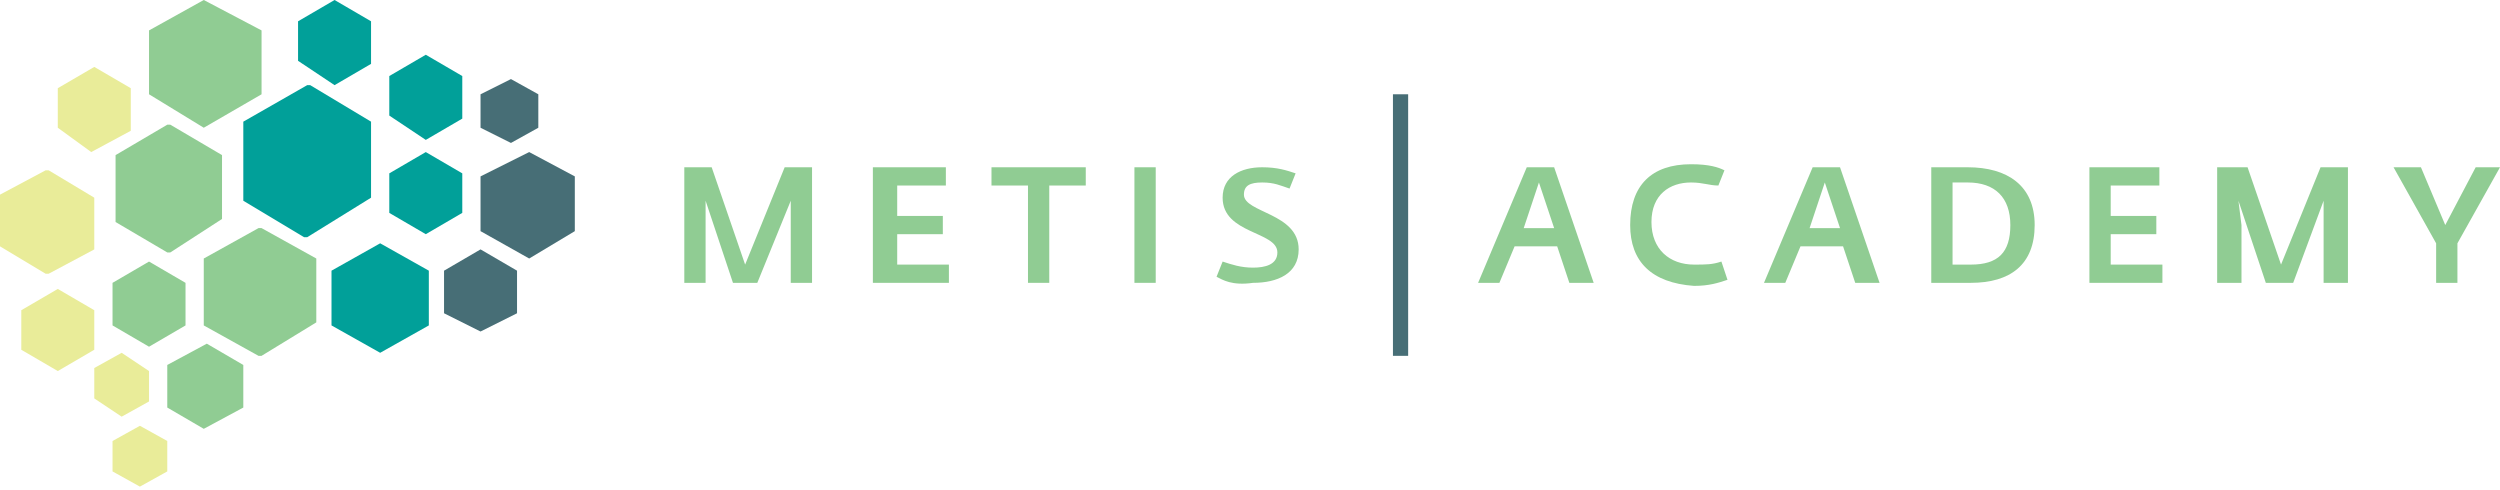 <?xml version="1.0" encoding="utf-8"?>
<!-- Generator: Adobe Illustrator 24.2.0, SVG Export Plug-In . SVG Version: 6.00 Build 0)  -->
<svg version="1.1" id="Layer_1" xmlns="http://www.w3.org/2000/svg" xmlns:xlink="http://www.w3.org/1999/xlink" x="0px" y="0px"
	 viewBox="0 0 82.2 16.1" style="enable-background:new 0 0 82.2 16.1;" xml:space="preserve">
<style type="text/css">
	.st0{fill:#01A099;}
	.st1{fill:#476E76;}
	.st2{fill:#90CC93;}
	.st3{clip-path:url(#SVGID_2_);fill:#E9EC99;}
	.st4{clip-path:url(#SVGID_4_);fill:#E9EC99;}
	.st5{clip-path:url(#SVGID_6_);fill:#E9EC99;}
	.st6{clip-path:url(#SVGID_8_);fill:#E9EC99;}
	.st7{clip-path:url(#SVGID_10_);fill:#E9EC99;}
	.st8{clip-path:url(#SVGID_12_);fill:#90CC93;}
	.st9{clip-path:url(#SVGID_14_);fill:#90CC93;}
	.st10{clip-path:url(#SVGID_16_);fill:#90CC93;}
	.st11{clip-path:url(#SVGID_18_);fill:#01A099;}
	.st12{clip-path:url(#SVGID_20_);fill:#01A099;}
	.st13{clip-path:url(#SVGID_22_);fill:#01A099;}
	.st14{clip-path:url(#SVGID_24_);fill:#01A099;}
	.st15{clip-path:url(#SVGID_26_);fill:#90CC93;}
	.st16{clip-path:url(#SVGID_32_);fill:#90CC93;}
</style>
<polygon class="st0" points="14.1,10.7 14.1,8.9 12.5,8 10.9,8.9 10.9,10.7 12.5,11.6 "/>
<polygon class="st1" points="17,10.3 17,8.9 15.8,8.2 14.6,8.9 14.6,10.3 15.8,10.9 "/>
<polygon class="st1" points="18.9,7.6 18.9,5.8 17.4,5 15.8,5.8 15.8,7.6 17.4,8.5 "/>
<polygon class="st1" points="17.7,4.2 17.7,3.1 16.8,2.6 15.8,3.1 15.8,4.2 16.8,4.7 "/>
<polygon class="st2" points="6.7,0 4.9,1 4.9,3.1 6.7,4.2 8.6,3.1 8.6,1 "/>
<g>
	<g>
		<defs>
			<rect id="SVGID_1_" width="82.2" height="16.1"/>
		</defs>
		<clipPath id="SVGID_2_">
			<use xlink:href="#SVGID_1_"  style="overflow:visible;"/>
		</clipPath>
		<path class="st3" d="M4.3,4.3V2.9l0,0L3.1,2.2l0,0L1.9,2.9l0,0v1.3l0,0L3,5l0,0L4.3,4.3L4.3,4.3"/>
	</g>
	<g>
		<defs>
			<rect id="SVGID_3_" width="82.2" height="16.1"/>
		</defs>
		<clipPath id="SVGID_4_">
			<use xlink:href="#SVGID_3_"  style="overflow:visible;"/>
		</clipPath>
		<path class="st4" d="M3.1,8.2V6.5l0,0L1.6,5.6c0,0,0,0-0.1,0L0,6.4l0,0v1.7l0,0L1.5,9c0,0,0,0,0.1,0L3.1,8.2L3.1,8.2"/>
	</g>
	<g>
		<defs>
			<rect id="SVGID_5_" width="82.2" height="16.1"/>
		</defs>
		<clipPath id="SVGID_6_">
			<use xlink:href="#SVGID_5_"  style="overflow:visible;"/>
		</clipPath>
		<path class="st5" d="M3.1,11.5v-1.3l0,0L1.9,9.5l0,0l-1.2,0.7l0,0v1.3l0,0l1.2,0.7l0,0L3.1,11.5C3.1,11.6,3.1,11.5,3.1,11.5"/>
	</g>
	<g>
		<defs>
			<rect id="SVGID_7_" width="82.2" height="16.1"/>
		</defs>
		<clipPath id="SVGID_8_">
			<use xlink:href="#SVGID_7_"  style="overflow:visible;"/>
		</clipPath>
		<path class="st6" d="M5.5,15.5v-1l0,0L4.6,14l0,0l-0.9,0.5l0,0v1l0,0L4.6,16l0,0L5.5,15.5C5.5,15.6,5.5,15.6,5.5,15.5"/>
	</g>
	<g>
		<defs>
			<rect id="SVGID_9_" width="82.2" height="16.1"/>
		</defs>
		<clipPath id="SVGID_10_">
			<use xlink:href="#SVGID_9_"  style="overflow:visible;"/>
		</clipPath>
		<path class="st7" d="M4.9,13.2v-1l0,0L4,11.6l0,0l-0.9,0.5l0,0v1l0,0L4,13.7l0,0L4.9,13.2L4.9,13.2"/>
	</g>
	<g>
		<defs>
			<rect id="SVGID_11_" width="82.2" height="16.1"/>
		</defs>
		<clipPath id="SVGID_12_">
			<use xlink:href="#SVGID_11_"  style="overflow:visible;"/>
		</clipPath>
		<path class="st8" d="M8,13.4V12l0,0l-1.2-0.7l0,0L5.5,12l0,0v1.4l0,0l1.2,0.7l0,0L8,13.4C7.9,13.4,8,13.4,8,13.4"/>
	</g>
	<g>
		<defs>
			<rect id="SVGID_13_" width="82.2" height="16.1"/>
		</defs>
		<clipPath id="SVGID_14_">
			<use xlink:href="#SVGID_13_"  style="overflow:visible;"/>
		</clipPath>
		<path class="st9" d="M10.4,10.6v-2c0,0,0,0,0-0.1l-1.8-1c0,0,0,0-0.1,0l-1.8,1c0,0,0,0,0,0.1v2c0,0,0,0,0,0.1l1.8,1c0,0,0,0,0.1,0
			L10.4,10.6L10.4,10.6"/>
	</g>
	<g>
		<defs>
			<rect id="SVGID_15_" width="82.2" height="16.1"/>
		</defs>
		<clipPath id="SVGID_16_">
			<use xlink:href="#SVGID_15_"  style="overflow:visible;"/>
		</clipPath>
		<path class="st10" d="M7.3,7.2v-2c0,0,0,0,0-0.1l-1.7-1c0,0,0,0-0.1,0l-1.7,1c0,0,0,0,0,0.1v2c0,0,0,0,0,0.1l1.7,1c0,0,0,0,0.1,0
			L7.3,7.2C7.3,7.3,7.3,7.3,7.3,7.2"/>
	</g>
	<g>
		<defs>
			<rect id="SVGID_17_" width="82.2" height="16.1"/>
		</defs>
		<clipPath id="SVGID_18_">
			<use xlink:href="#SVGID_17_"  style="overflow:visible;"/>
		</clipPath>
		<path class="st11" d="M12.2,6.5V4.1c0,0,0,0,0-0.1l-2-1.2h-0.1L8,4c0,0,0,0,0,0.1v2.4v0.1l2,1.2h0.1L12.2,6.5L12.2,6.5"/>
	</g>
	<g>
		<defs>
			<rect id="SVGID_19_" width="82.2" height="16.1"/>
		</defs>
		<clipPath id="SVGID_20_">
			<use xlink:href="#SVGID_19_"  style="overflow:visible;"/>
		</clipPath>
		<path class="st12" d="M15.2,7V5.7l0,0L14,5l0,0l-1.2,0.7l0,0V7l0,0L14,7.7l0,0L15.2,7C15.2,7.1,15.2,7,15.2,7"/>
	</g>
	<g>
		<defs>
			<rect id="SVGID_21_" width="82.2" height="16.1"/>
		</defs>
		<clipPath id="SVGID_22_">
			<use xlink:href="#SVGID_21_"  style="overflow:visible;"/>
		</clipPath>
		<path class="st13" d="M15.2,3.9V2.5l0,0L14,1.8l0,0l-1.2,0.7l0,0v1.3l0,0L14,4.6l0,0L15.2,3.9L15.2,3.9"/>
	</g>
	<g>
		<defs>
			<rect id="SVGID_23_" width="82.2" height="16.1"/>
		</defs>
		<clipPath id="SVGID_24_">
			<use xlink:href="#SVGID_23_"  style="overflow:visible;"/>
		</clipPath>
		<path class="st14" d="M12.2,2.1V0.7l0,0L11,0l0,0L9.8,0.7l0,0V2l0,0L11,2.8l0,0L12.2,2.1L12.2,2.1"/>
	</g>
	<g>
		<defs>
			<rect id="SVGID_25_" width="82.2" height="16.1"/>
		</defs>
		<clipPath id="SVGID_26_">
			<use xlink:href="#SVGID_25_"  style="overflow:visible;"/>
		</clipPath>
		<path class="st15" d="M6.1,10.7V9.3l0,0L4.9,8.6l0,0L3.7,9.3l0,0v1.4l0,0l1.2,0.7l0,0L6.1,10.7L6.1,10.7"/>
	</g>
</g>
<polygon class="st2" points="22.5,5.5 23.4,5.5 24.5,8.7 25.8,5.5 26.7,5.5 26.7,9.3 26,9.3 26,7.4 26,6.6 24.9,9.3 24.1,9.3 
	23.2,6.6 23.2,7.4 23.2,9.3 22.5,9.3 "/>
<polygon class="st2" points="28.7,5.5 31.1,5.5 31.1,6.1 29.5,6.1 29.5,7.1 31,7.1 31,7.7 29.5,7.7 29.5,8.7 31.2,8.7 31.2,9.3 
	28.7,9.3 "/>
<polygon class="st2" points="33.8,6.1 32.6,6.1 32.6,5.5 35.7,5.5 35.7,6.1 34.5,6.1 34.5,9.3 33.8,9.3 "/>
<rect x="37.3" y="5.5" class="st2" width="0.7" height="3.8"/>
<g>
	<g>
		<defs>
			<rect id="SVGID_27_" width="82.2" height="16.1"/>
		</defs>
		<clipPath id="SVGID_28_">
			<use xlink:href="#SVGID_27_"  style="overflow:visible;"/>
		</clipPath>
	</g>
</g>
<path class="st2" d="M51.1,7.5L50.6,6l-0.5,1.5H51.1z M50.2,5.5h0.9l1.3,3.8h-0.8l-0.4-1.2h-1.4l-0.5,1.2h-0.7L50.2,5.5z"/>
<g>
	<g>
		<defs>
			<rect id="SVGID_29_" width="82.2" height="16.1"/>
		</defs>
		<clipPath id="SVGID_30_">
			<use xlink:href="#SVGID_29_"  style="overflow:visible;"/>
		</clipPath>
	</g>
</g>
<path class="st2" d="M60.5,7.5L60,6l-0.5,1.5H60.5z M59.6,5.5h0.9l1.3,3.8H61l-0.4-1.2h-1.4l-0.5,1.2H58L59.6,5.5z"/>
<g>
	<g>
		<defs>
			<rect id="SVGID_31_" width="82.2" height="16.1"/>
		</defs>
		<clipPath id="SVGID_32_">
			<use xlink:href="#SVGID_31_"  style="overflow:visible;"/>
		</clipPath>
		<path class="st16" d="M64.8,8.7c0.9,0,1.3-0.4,1.3-1.3S65.6,6,64.7,6h-0.5v2.7H64.8L64.8,8.7z M63.5,5.5h1.2
			c1.3,0,2.2,0.6,2.2,1.9s-0.8,1.9-2.1,1.9h-1.3C63.5,9.3,63.5,5.5,63.5,5.5z"/>
	</g>
</g>
<polygon class="st2" points="68.7,5.5 71,5.5 71,6.1 69.4,6.1 69.4,7.1 70.9,7.1 70.9,7.7 69.4,7.7 69.4,8.7 71.1,8.7 71.1,9.3 
	68.7,9.3 "/>
<polygon class="st2" points="72.9,5.5 73.9,5.5 75,8.7 76.3,5.5 77.2,5.5 77.2,9.3 76.4,9.3 76.4,7.4 76.4,6.6 75.4,9.3 74.5,9.3 
	73.6,6.6 73.7,7.4 73.7,9.3 72.9,9.3 "/>
<polygon class="st2" points="81.4,5.5 80.4,7.4 79.6,5.5 78.7,5.5 80.1,8 80.1,9.3 80.8,9.3 80.8,8 82.2,5.5 "/>
<rect x="45.8" y="3.1" class="st1" width="0.5" height="8.6"/>
<path class="st2" d="M53.6,7.4c0-1.3,0.7-2,2-2c0.6,0,0.9,0.1,1.1,0.2l-0.2,0.5C56.2,6.1,56,6,55.6,6c-0.7,0-1.3,0.4-1.3,1.3
	c0,0.9,0.6,1.4,1.4,1.4c0.4,0,0.6,0,0.9-0.1l0.2,0.6c-0.3,0.1-0.6,0.2-1.1,0.2C54.3,9.3,53.6,8.6,53.6,7.4"/>
<path class="st2" d="M40,9.1l0.2-0.5c0.3,0.1,0.6,0.2,1,0.2c0.4,0,0.8-0.1,0.8-0.5c0-0.7-1.8-0.6-1.8-1.8c0-0.7,0.6-1,1.3-1
	c0.5,0,0.8,0.1,1.1,0.2l-0.2,0.5c-0.3-0.1-0.5-0.2-0.9-0.2c-0.4,0-0.6,0.1-0.6,0.4c0,0.6,1.8,0.6,1.8,1.8c0,0.8-0.7,1.1-1.5,1.1
	C40.5,9.4,40.2,9.2,40,9.1"/>
</svg>
